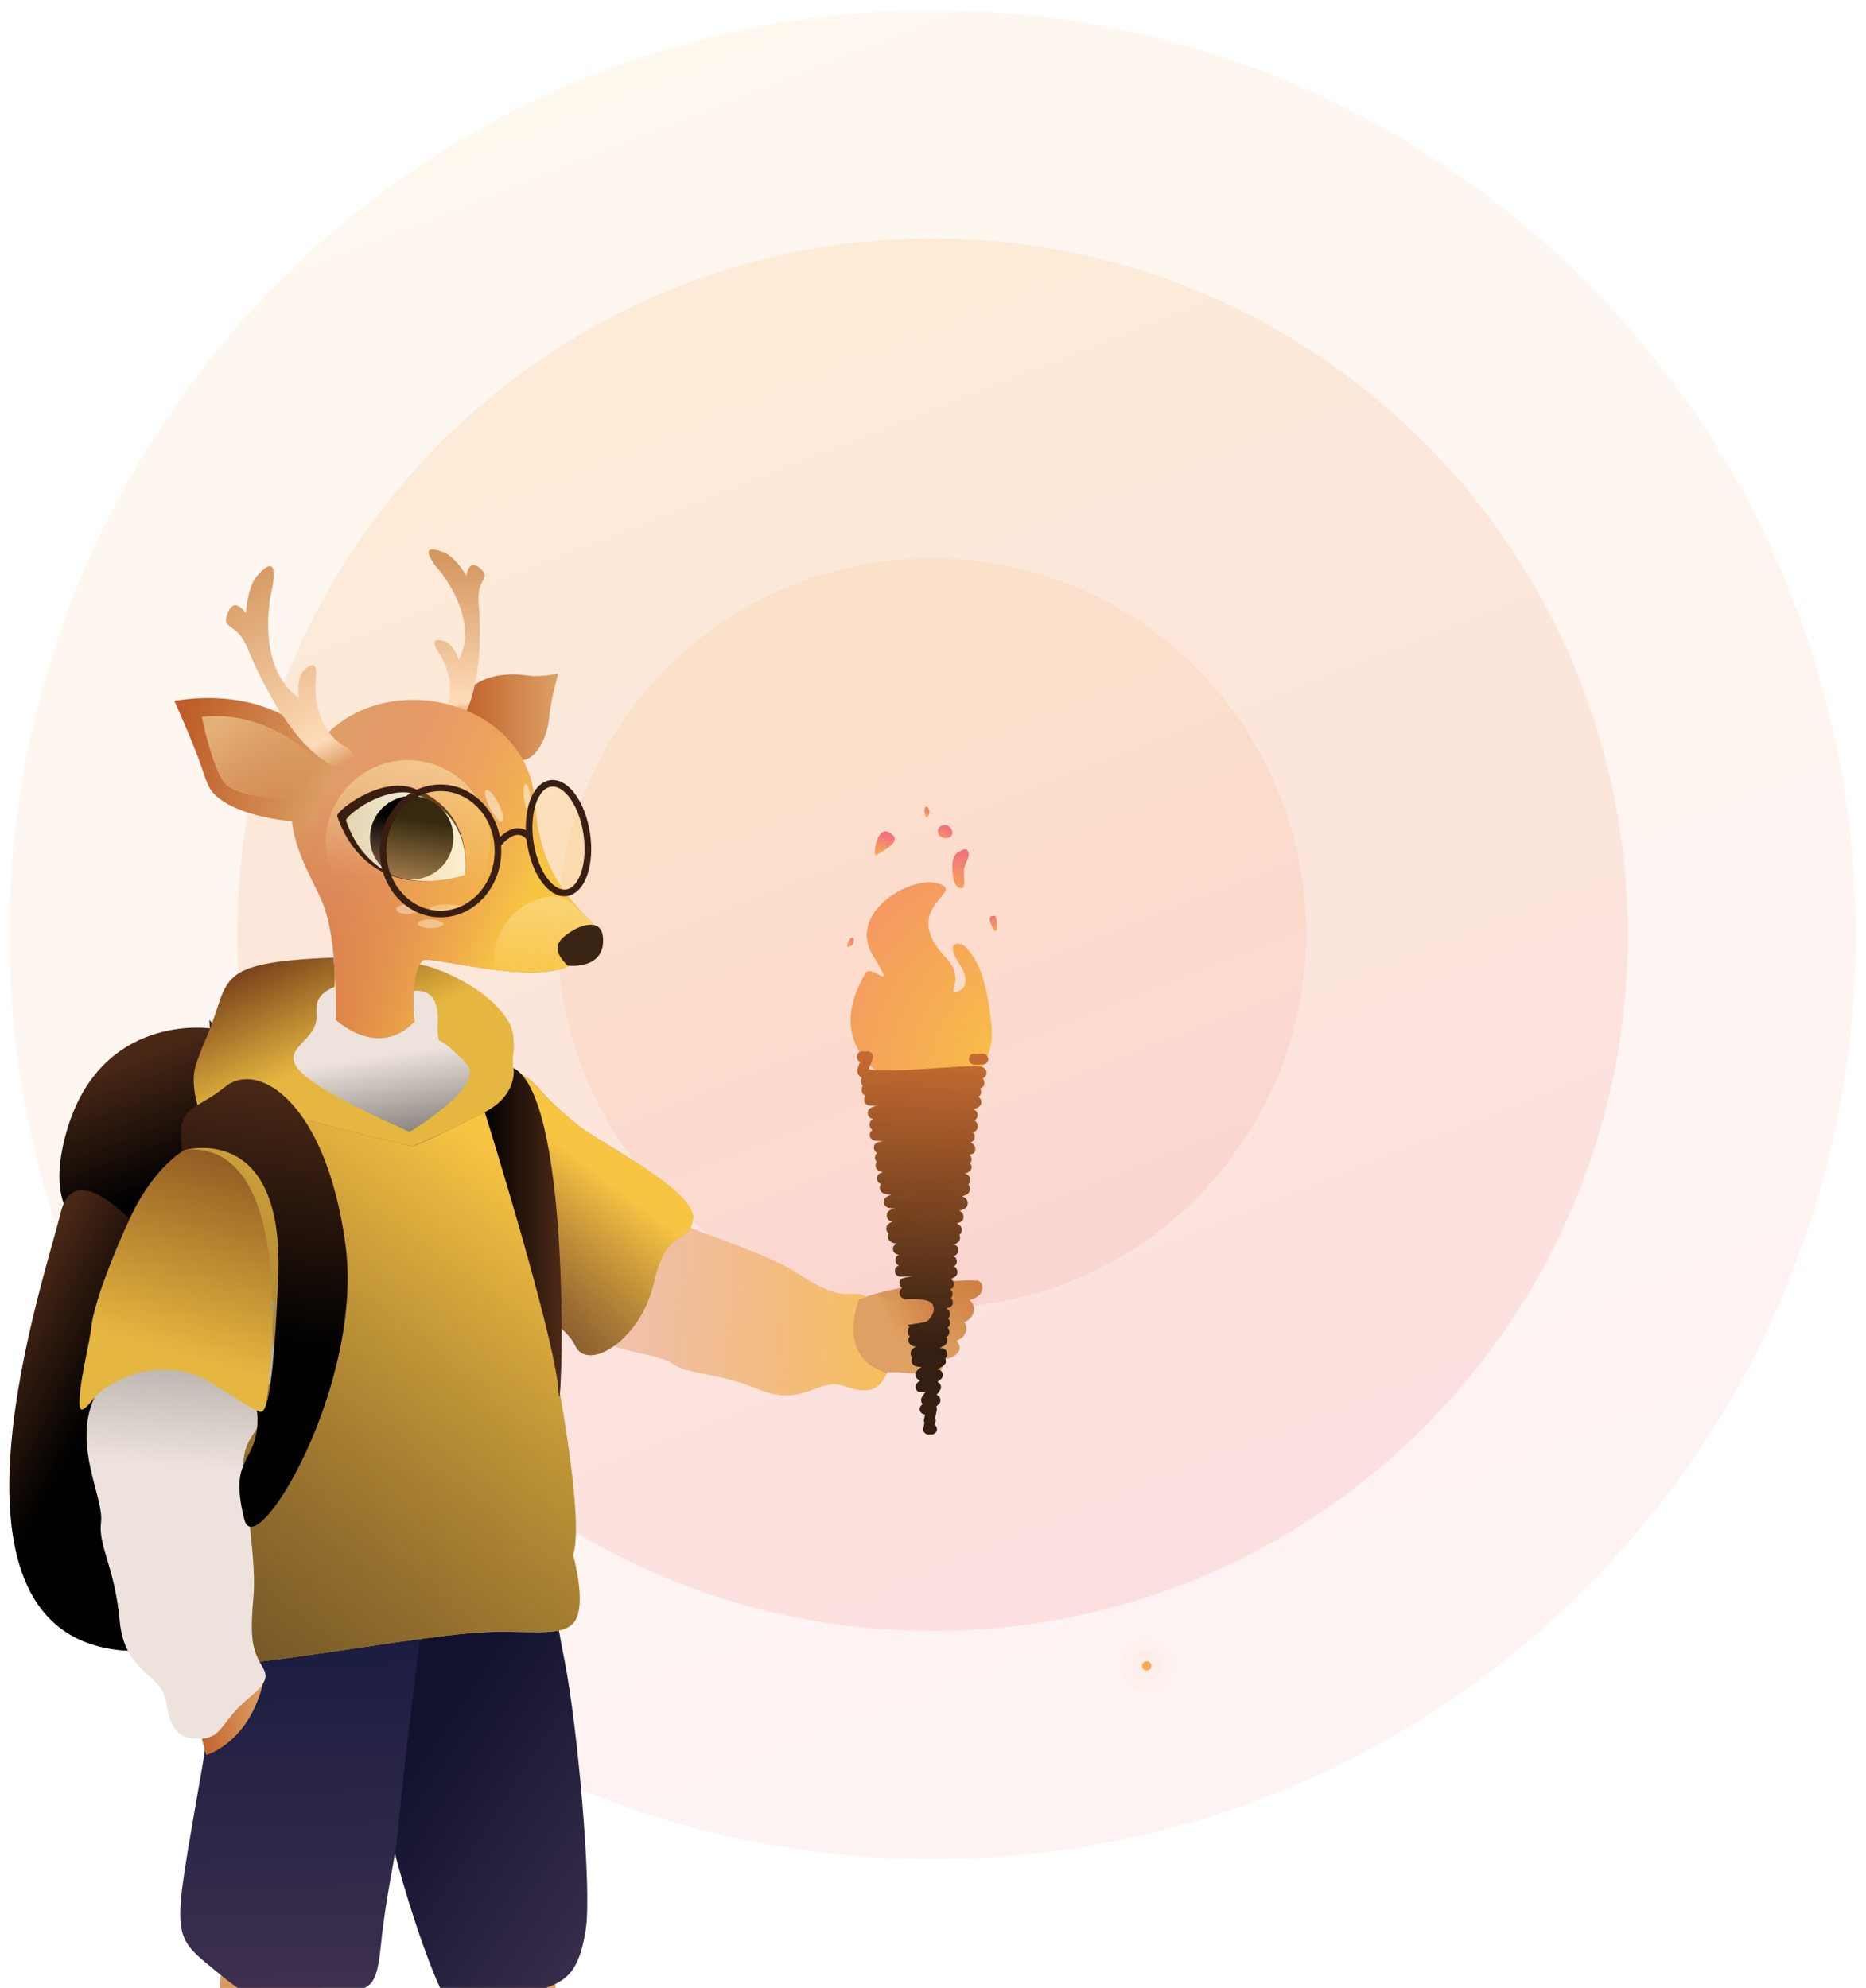 <svg width="783" height="834" viewBox="0 0 783 834" fill="none" xmlns="http://www.w3.org/2000/svg">
<g opacity="0.09" filter="url(#filter0_d_16_4011)">
<path d="M391.302 776.275C605.241 776.275 778.673 602.648 778.673 388.467C778.673 174.286 605.241 0.659 391.302 0.659C177.363 0.659 3.931 174.286 3.931 388.467C3.931 602.648 177.363 776.275 391.302 776.275Z" fill="url(#paint0_linear_16_4011)"/>
</g>
<g opacity="0.16" filter="url(#filter1_d_16_4011)">
<path d="M391.302 680.557C552.437 680.557 683.063 549.784 683.063 388.467C683.063 227.15 552.437 96.376 391.302 96.376C230.167 96.376 99.541 227.15 99.541 388.467C99.541 549.784 230.167 680.557 391.302 680.557Z" fill="url(#paint1_linear_16_4011)"/>
</g>
<g opacity="0.12" filter="url(#filter2_d_16_4011)">
<path d="M390.909 545.112C477.685 545.112 548.031 474.687 548.031 387.813C548.031 300.94 477.685 230.515 390.909 230.515C304.134 230.515 233.788 300.94 233.788 387.813C233.788 474.687 304.134 545.112 390.909 545.112Z" fill="url(#paint2_linear_16_4011)"/>
</g>
<g clip-path="url(#clip0_16_4011)">
<path d="M380.714 457.052C380.714 457.052 342.291 443.67 363.133 408.373C365.846 403.776 376.984 418.274 366.202 400.719C355.421 383.164 381.895 367.029 393.858 370.719C405.821 374.408 376.538 380.411 397.098 402.043C404.848 410.196 397.952 416.548 400.613 416.295C403.28 416.043 408.392 413.06 402.262 403.888C396.132 394.716 403.139 394.775 405.539 397.706C407.939 400.637 413.653 405.561 416.053 430.317C417.056 440.679 413.17 447.464 407.545 452.559C402.619 457.015 397.209 460.764 380.706 457.052H380.714Z" fill="url(#paint3_radial_16_4011)"/>
<path d="M402.47 357.671C403.392 357.061 401.787 357.634 401.579 357.82C400.627 358.661 399.959 360.215 399.773 361.487C399.372 364.188 399.565 373.397 403.711 372.593C404.328 372.474 404.462 371.775 404.528 371.232C404.811 369 404.291 366.709 404.58 364.5C404.855 362.395 406.928 359.799 406.401 357.694C405.517 354.123 400.954 358.668 402.47 357.664V357.671Z" fill="url(#paint4_linear_16_4011)"/>
<path d="M367.845 358.779C368.58 357.917 378.017 353.706 374.74 350.47C367.555 343.381 365.95 361.004 367.845 358.779Z" fill="url(#paint5_linear_16_4011)"/>
<path d="M388.3 342.258C387.097 338.643 388.858 337.029 389.942 339.952C390.433 341.276 388.947 344.215 388.3 342.258Z" fill="url(#paint6_linear_16_4011)"/>
<path d="M355.517 396.457C356.476 392.774 358.839 392.38 358.155 395.423C357.843 396.799 354.997 398.45 355.517 396.457Z" fill="url(#paint7_linear_16_4011)"/>
<path d="M416.907 389.985C416.194 388.862 413.987 384.451 416.365 384.287C416.625 384.272 417.442 384.146 417.643 384.406C418.683 385.767 418.78 392.931 416.907 389.985Z" fill="url(#paint8_linear_16_4011)"/>
<path d="M393.784 350.798C394.825 350.798 397.7 351.921 398.607 351.274C401.133 349.452 398.569 345.769 396.058 346.156C391.941 346.781 393.101 352.286 397.574 351.616" fill="url(#paint9_linear_16_4011)"/>
<path d="M135.554 830.154L125.716 887.759L89.321 885.096L92.91 823.229C92.91 823.229 115.967 827.104 135.554 830.154Z" fill="url(#paint10_linear_16_4011)"/>
<path d="M232.914 825.252L234.326 883.296L200.406 887.61L192.485 826.606C192.485 826.606 214.368 825.996 232.922 825.252H232.914Z" fill="url(#paint11_linear_16_4011)"/>
<path d="M217.11 581.553C217.11 581.553 231.339 668.749 236.868 696.563C242.396 724.376 248.452 792.678 245.792 809.563C243.124 826.449 238.398 830.86 228.337 834.252C218.277 837.659 196.446 851.555 187.671 839.631C178.895 827.706 128.457 685.464 163.418 619.862C198.378 554.268 217.11 581.553 217.11 581.553Z" fill="url(#paint12_linear_16_4011)"/>
<path d="M198.169 624.474C198.169 624.474 182.61 646.634 178.605 671.278C174.6 695.908 167.712 759.538 166.806 769.655C165.892 779.772 162.087 794.351 159.962 814.897C157.837 835.435 156.039 833.799 140.301 837.377C124.556 840.955 114.941 847.121 92.917 828.852C70.893 810.582 71.978 816.392 84.692 742.251C97.398 668.11 87.337 639.657 103.342 609.307C119.355 578.957 197.099 602.128 198.169 624.482V624.474Z" fill="url(#paint13_linear_16_4011)"/>
<path d="M88.051 431.433C88.051 431.433 41.834 424.701 27.723 475.47C13.613 526.232 57.586 521.278 57.586 521.278C57.586 521.278 112.988 453.504 87.821 427.885L88.051 431.433Z" fill="url(#paint14_linear_16_4011)"/>
<path d="M60.008 517.365C60.008 517.365 31.476 483.288 25.442 508.877C19.416 534.466 -31.475 681.38 48.387 692.129C128.257 702.878 60.008 517.365 60.008 517.365Z" fill="url(#paint15_linear_16_4011)"/>
<path d="M182.239 327.597C182.239 327.597 207.547 309.402 214.182 324.889C220.818 340.369 236.86 370.376 219.109 374.922C201.357 379.467 174.779 366.144 182.239 327.597Z" fill="#151226"/>
<path d="M173.538 415.566C173.538 415.566 173.568 425.661 173.85 428.51C173.85 428.51 153.446 438.016 140.829 426.025C140.829 426.025 141.164 419.635 140.837 415.737C140.51 411.84 133.577 417.262 133.154 419.97C132.73 422.685 133.733 427.483 131.972 430.183C130.211 432.891 123.635 438.76 121.971 442.13C120.307 445.492 110.751 503.09 110.751 503.09L218.002 500.003C218.002 500.003 206.529 446.37 185.167 436.997C185.167 436.997 183.257 437.979 183.822 423.407C183.822 423.407 185.524 415.537 173.538 415.566Z" fill="url(#paint16_linear_16_4011)"/>
<path d="M361.149 578.801C358.541 578.057 353.34 576.145 349.61 571.355C341.711 561.223 347.938 547.923 348.377 547.023C355.755 541.459 361.454 544.605 361.454 544.605C369.07 542.136 378.485 539.785 389.43 538.535C397.975 537.561 403.83 536.973 410.517 537.278C410.822 537.464 411.847 538.126 412.182 539.435C412.494 540.648 412.018 541.674 411.855 542.017C410.644 544.628 407.114 545.349 406.832 545.401C408.385 546.614 409.054 548.555 408.571 550.489C407.835 553.45 404.833 554.662 404.662 554.729C405.242 555.614 405.866 556.939 405.465 558.382C405.242 559.185 404.64 560.011 403.956 560.993C403.577 561.536 401.742 562.235 401.489 562.54C401.593 562.882 403.763 564.987 402.114 567.256C400.672 569.235 398.027 570.336 395.411 570.031C395.716 570.99 396.281 573.304 394.928 574.843C393.784 576.145 391.785 576.316 387.981 576.301C382.155 576.287 377.786 575.863 377.162 575.81C373.566 575.483 368.275 575.788 361.142 578.801H361.149Z" fill="url(#paint17_linear_16_4011)"/>
<path d="M210.423 527.228C210.423 527.228 182.38 471.996 239.238 475.321C239.238 475.321 242.537 479.197 256.128 484.278C269.718 489.358 262.681 490.682 265.668 492.534C268.655 494.387 274.377 498.106 277.171 502.316C279.972 506.527 280.908 511.458 290.731 515.475C300.554 519.492 322.935 526.737 333.672 533.603C344.409 540.462 349.246 542.619 355.22 542.902C361.187 543.184 364.33 540.365 366.99 553.033C369.65 565.701 375.602 568.654 372.392 575.773C369.182 582.892 365.021 585.332 354.128 581.508C343.242 577.685 337.268 590.651 318.276 582.899C299.284 575.148 289.542 577.224 281.881 571.965C274.221 566.698 251.454 568.238 239.075 552.773C226.703 537.308 211.842 538.089 210.408 527.221L210.423 527.228Z" fill="url(#paint18_linear_16_4011)"/>
<path d="M210.423 527.228C210.423 527.228 182.38 471.996 239.238 475.321C239.238 475.321 242.537 479.197 256.128 484.278C269.718 489.358 262.681 490.682 265.668 492.534C268.655 494.387 274.377 498.106 277.171 502.316C279.972 506.527 280.908 511.458 290.731 515.475C300.554 519.492 322.935 526.737 333.672 533.603C344.409 540.462 349.246 542.619 355.22 542.902C361.187 543.184 364.33 540.365 366.99 553.033C369.65 565.701 375.602 568.654 372.392 575.773C369.182 582.892 365.021 585.332 354.128 581.508C343.242 577.685 337.268 590.651 318.276 582.899C299.284 575.148 289.542 577.224 281.881 571.965C274.221 566.698 251.454 568.238 239.075 552.773C226.703 537.308 211.842 538.089 210.408 527.221L210.423 527.228Z" fill="url(#paint19_linear_16_4011)"/>
<path d="M205.333 442.249C205.333 442.249 216.516 449.39 219.295 450.982C222.067 452.574 225.388 455.616 227.008 457.655C228.635 459.7 233.383 464.811 242.731 472.279C252.078 479.747 292.344 499.802 290.798 511.377C289.245 522.944 279.891 513.772 274.407 538.074C268.923 562.369 246.528 575.796 241.364 564.541C236.199 553.286 209.48 542.046 205.066 523.777C200.652 505.508 186.163 445.239 205.333 442.256V442.249Z" fill="url(#paint20_linear_16_4011)"/>
<path d="M205.333 442.249C205.333 442.249 216.516 449.39 219.295 450.982C222.067 452.574 225.388 455.616 227.008 457.655C228.635 459.7 233.383 464.811 242.731 472.279C252.078 479.747 292.344 499.802 290.798 511.377C289.245 522.944 279.891 513.772 274.407 538.074C268.923 562.369 246.528 575.796 241.364 564.541C236.199 553.286 209.48 542.046 205.066 523.777C200.652 505.508 186.163 445.239 205.333 442.256V442.249Z" fill="url(#paint21_linear_16_4011)"/>
<path d="M140.324 414.101C140.324 414.101 134.172 416.028 133.057 420.967C131.943 425.906 134.796 428.19 129.253 434.863C122.194 443.365 109.332 446.988 171.874 474.86C171.874 474.86 204.523 455.535 195.696 446.192C186.794 436.767 184.223 436.611 184.223 436.611C184.223 436.611 183.45 433.732 183.599 430.801C183.919 424.315 183.985 414.778 173.338 415.738C173.338 415.738 174.534 406.32 175.537 404.848C176.548 403.375 204.025 412.457 213.232 428.495C213.232 428.495 216.642 432.46 215.29 442.837C213.938 453.214 223.969 458.897 187.931 474.34L171.584 481.674C171.584 481.674 115.989 491.129 89.983 476.891C85.881 474.645 79.105 457.833 81.951 447.687C82.768 444.778 84.217 440.784 86.587 435.324C97.242 410.858 88.006 403.888 139.923 401.746C139.923 401.746 140.993 408.388 140.324 414.101Z" fill="url(#paint22_linear_16_4011)"/>
<path d="M209.278 463.724C209.278 463.724 248.935 626.074 240.442 652.436C240.442 652.436 246.267 672.692 241.155 680.19C235.857 687.963 219.213 683.024 196.156 685.278C150.853 689.704 71.161 706.82 71.555 694.606C71.949 682.392 34.93 483.883 100.497 462.467C100.497 462.467 170.402 480.908 172.914 480.908C175.425 480.908 209.278 463.724 209.278 463.724Z" fill="url(#paint23_linear_16_4011)"/>
<path d="M209.278 463.724C209.278 463.724 248.935 626.074 240.442 652.436C240.442 652.436 246.267 672.692 241.155 680.19C235.857 687.963 219.213 683.024 196.156 685.278C150.853 689.704 71.161 706.82 71.555 694.606C71.949 682.392 34.93 483.883 100.497 462.467C100.497 462.467 170.402 480.908 172.914 480.908C175.425 480.908 209.278 463.724 209.278 463.724Z" fill="url(#paint24_linear_16_4011)"/>
<path d="M105.645 699.765C103.78 702.77 101.454 706.066 98.564 709.428C93.221 715.639 87.686 720.073 83.108 723.167L86.489 736.341C86.489 736.341 105.474 731.082 110.928 703.663C109.167 702.361 107.399 701.067 105.638 699.765H105.645Z" fill="url(#paint25_linear_16_4011)"/>
<path d="M49.843 545.61C49.843 545.61 89.686 489.938 115.38 547.477C115.38 547.477 113.262 552.691 115.202 568.625C117.141 584.558 112.259 578.325 111.969 582.2C111.68 586.076 110.944 593.589 108.239 598.484C105.542 603.378 101.18 606.815 102.25 618.509C103.313 630.202 107.615 655.873 106.359 669.91C105.104 683.947 105.453 689.801 108.217 695.804C110.981 701.807 115.343 703.458 104.279 712.526C93.215 721.594 93.364 728.943 84.752 729.412C76.14 729.88 71.637 727.039 69.831 714.401C68.033 701.762 52.288 702.499 50.215 679.9C48.142 657.301 41.142 648.791 42.398 638.586C43.654 628.38 30.554 606.808 39.404 586.775C48.253 566.75 39.924 552.55 49.843 545.617V545.61Z" fill="url(#paint26_linear_16_4011)"/>
<path d="M191.906 295.796C191.906 295.796 197.472 280.354 220.945 283.314C220.945 283.314 225.685 284.385 234.304 282.555C234.304 282.555 231.243 292.56 230.426 301.249C229.608 309.937 224.63 318.923 218.894 318.923C218.894 318.923 188.436 302.208 191.906 295.796Z" fill="url(#paint27_linear_16_4011)"/>
<path d="M185.464 299.843C185.464 299.843 193.37 290.418 184.877 274.953C184.877 274.953 177.855 266.027 187.195 269.211C187.195 269.211 190.561 271.055 192.456 276.701C192.456 276.701 201.855 263.542 185.426 240.601C185.426 240.601 172.312 226.334 186.274 231.727C186.274 231.727 190.71 233.252 195.747 241.606C195.747 241.606 196.386 234.011 201.484 238.466C206.581 242.922 199.953 242.283 200.845 252.86C201.736 263.438 202.375 287.361 194.217 301.256C186.058 315.152 182.12 304.373 185.471 299.843H185.464Z" fill="url(#paint28_linear_16_4011)"/>
<path d="M140.889 427.848C140.889 427.848 158.618 444.592 173.954 428.51C173.954 428.51 171.517 410.441 177.149 403.07C179.245 400.332 222.2 413.394 238.554 405.264C238.554 405.264 253.014 405.279 253.126 395.311C253.23 385.343 226.955 378.172 224.407 336.687C221.866 295.201 165.305 279.773 137.106 307.951C108.908 336.136 128.153 362.015 135.123 378.135C142.092 394.255 140.889 427.84 140.889 427.84V427.848Z" fill="url(#paint29_linear_16_4011)"/>
<path d="M140.889 427.848C140.889 427.848 158.618 444.592 173.954 428.51C173.954 428.51 171.517 410.441 177.149 403.07C179.245 400.332 222.2 413.394 238.554 405.264C238.554 405.264 253.014 405.279 253.126 395.311C253.23 385.343 226.955 378.172 224.407 336.687C221.866 295.201 165.305 279.773 137.106 307.951C108.908 336.136 128.153 362.015 135.123 378.135C142.092 394.255 140.889 427.84 140.889 427.84V427.848Z" fill="url(#paint30_linear_16_4011)"/>
<path d="M409.395 446.675C408.466 446.66 407.805 446.496 407.248 445.953C406.794 445.522 406.527 444.875 406.534 444.257C406.557 443.023 407.567 442.041 408.801 442.063C409.068 442.063 409.328 442.123 409.566 442.212C409.96 442.212 410.599 442.167 410.985 442.145C412.471 442.048 413.222 442.004 413.987 442.733C414.44 443.164 414.693 443.774 414.678 444.399C414.656 445.634 413.645 446.616 412.412 446.593C412.285 446.593 412.167 446.578 412.048 446.556C411.84 446.563 411.52 446.586 411.26 446.601C410.524 446.645 409.915 446.682 409.388 446.675H409.395ZM410.227 444.324C410.22 444.964 410.458 445.477 410.792 445.849C410.435 445.448 410.22 444.912 410.227 444.324ZM410.941 443.804C410.978 443.975 411 444.153 410.993 444.339C410.993 444.153 410.978 443.975 410.941 443.804ZM389.823 601.898C389.199 601.891 388.605 601.764 388.07 601.236C387.624 600.804 387.371 600.194 387.386 599.577C387.386 599.408 387.505 598.786 387.743 597.71C387.795 597.464 387.854 597.212 387.906 596.959C387.75 596.631 387.668 596.267 387.676 595.88C387.676 595.605 387.676 595.56 388.159 593.418C387.735 593.418 387.185 593.321 386.665 592.86C386.182 592.428 385.907 591.804 385.915 591.156C385.93 590.316 386.175 589.914 387.156 589.059C386.717 588.605 386.472 587.995 386.487 587.363C386.502 586.537 386.814 585.987 388.315 584.038C388.025 584.053 387.78 584.075 387.609 584.082C386.219 584.179 385.588 584.216 384.86 583.524C384.406 583.093 384.154 582.49 384.169 581.866C384.183 580.832 384.711 580.14 386.071 579.158C385.603 579.031 385.224 578.823 384.897 578.518C384.399 578.05 384.117 577.395 384.131 576.711C384.154 575.595 384.711 574.806 386.621 573.49C384.577 573.452 383.842 573.185 383.225 572.59C382.757 572.136 382.489 571.496 382.504 570.849C382.512 570.284 382.616 569.874 382.853 569.547C382.831 569.525 382.809 569.502 382.779 569.48C382.341 569.049 382.088 568.431 382.096 567.814C382.118 566.616 382.831 565.798 384.325 564.965C383.195 564.838 382.497 564.548 381.969 564.05C381.434 563.552 381.152 562.875 381.159 562.161C381.174 561.476 381.397 560.993 381.783 560.613C381.724 560.561 381.657 560.509 381.598 560.457C381.078 559.974 380.788 559.297 380.803 558.597C380.818 557.801 381.055 557.229 381.657 556.767C381.531 556.678 381.404 556.574 381.271 556.448C380.817 556.016 380.557 555.406 380.572 554.781C380.587 554.097 380.825 553.606 381.189 553.249C380.691 553.175 380.453 552.989 380.104 552.654C379.658 552.222 379.406 551.62 379.413 550.995C379.435 549.857 379.993 549.173 381.457 548.525C380.498 548.481 380.104 548.28 379.651 547.848C379.198 547.417 378.938 546.792 378.945 546.167C378.952 545.654 379.049 545.245 379.272 544.888C378.707 544.709 378.425 544.486 378.165 544.226C377.697 543.765 377.444 543.147 377.451 542.5C377.466 541.585 377.816 540.923 378.559 540.417C378.41 540.321 378.291 540.209 378.172 540.105C377.667 539.621 377.399 538.974 377.414 538.297C377.444 536.408 379.153 536.088 380.52 535.828C381.211 535.694 382.148 535.537 383.225 535.352C377.578 535.731 377.087 535.746 376.218 534.92C375.765 534.489 375.505 533.864 375.512 533.239C375.534 532.131 375.951 531.431 377.147 530.911C376.79 530.792 376.619 530.62 376.374 530.375C375.951 529.951 375.713 529.356 375.72 528.753C375.735 527.712 376.196 526.983 377.162 526.44C375.995 526.269 375.735 526.009 375.371 525.637C374.947 525.213 374.687 524.58 374.695 523.97C374.717 522.795 375.386 522.148 376.344 521.746C374.881 521.605 374.033 521.27 373.424 520.697C372.867 520.177 372.562 519.47 372.577 518.719C372.585 518.235 372.674 517.819 372.867 517.447C372.785 517.38 372.696 517.305 372.614 517.223C372.161 516.792 371.894 516.145 371.901 515.527C371.923 514.166 372.614 513.259 374.531 512.559C373.721 512.418 373.253 512.165 372.852 511.786C372.362 511.317 372.087 510.67 372.102 510C372.131 508.468 372.949 507.605 375.475 506.966C373.172 506.958 372.265 506.668 371.589 506.036C371.091 505.567 370.816 504.905 370.824 504.236C370.853 502.569 372.183 501.788 374.108 501.297C371.834 501.23 370.72 500.888 369.991 500.204C369.441 499.69 369.144 498.999 369.159 498.255C369.174 497.608 369.367 497.139 369.679 496.804C369.308 496.641 369.018 496.447 368.78 496.217C368.253 495.711 367.963 495.034 367.978 494.32C368 492.906 368.884 492.207 370.467 491.783C369.3 491.56 368.646 491.24 368.186 490.794C367.68 490.295 367.406 489.641 367.413 488.942C367.42 488.332 367.576 487.841 367.903 487.439C367.866 487.402 367.829 487.365 367.792 487.327C367.361 486.896 367.123 486.301 367.131 485.698C367.145 484.873 367.413 484.255 368.052 483.772C367.859 483.653 367.688 483.526 367.532 483.377C366.975 482.849 366.677 482.15 366.685 481.399C366.715 479.517 368.059 479.115 370.727 478.825C366.477 478.654 366.157 478.327 365.615 477.776C365.191 477.352 364.939 476.727 364.953 476.125C364.968 475.135 365.37 474.525 366.12 474.131C365.994 474.042 365.882 473.953 365.778 473.849C365.184 473.283 364.864 472.539 364.879 471.751C364.901 470.657 365.422 469.966 366.402 469.489C365.526 469.333 365.169 469.088 364.82 468.738C364.389 468.307 364.114 467.652 364.121 467.042C364.151 465.279 365.488 464.461 367.836 463.985C364.032 463.873 363.779 463.613 363.244 463.062C362.821 462.638 362.583 462.036 362.591 461.433C362.605 460.786 362.754 460.243 363.118 459.782C362.858 459.641 362.635 459.477 362.442 459.291C361.862 458.741 361.55 458.012 361.565 457.238C361.573 456.613 361.714 456.07 362.056 455.601C361.521 455.021 361.231 454.285 361.246 453.504C361.253 452.916 361.402 452.492 361.654 452.172C361.283 451.979 360.978 451.763 360.726 451.518C360.049 450.878 359.693 450.037 359.708 449.152C359.715 448.654 359.752 448.505 360.919 445.492C360.711 445.396 360.518 445.277 360.332 445.105C359.812 444.652 359.522 443.99 359.537 443.298C359.559 442.063 360.57 441.081 361.803 441.103C362.056 441.103 362.293 441.156 362.516 441.23C362.628 441.215 362.747 441.2 362.843 441.185C363.713 441.059 364.701 440.91 365.555 441.669C366.046 442.1 366.336 442.762 366.328 443.417C366.321 443.93 366.254 444.094 365.191 446.824C364.991 447.345 364.738 447.999 364.523 448.557C368.817 449.77 385.112 448.669 394.163 448.059C409.722 447.01 411.847 447.032 413.177 448.297C413.675 448.765 413.95 449.427 413.935 450.097C413.913 451.213 413.341 451.964 412.397 452.5C412.813 453.05 413.036 453.712 413.021 454.404C412.999 455.624 412.389 456.278 411.319 456.65C411.572 457.097 411.698 457.595 411.691 458.108C411.676 459.068 411.245 459.73 410.524 460.191C410.785 460.318 410.933 460.466 411.111 460.645C411.535 461.069 411.78 461.679 411.765 462.281C411.736 463.777 410.978 464.714 408.466 465.361C408.905 465.54 409.224 465.748 409.469 465.993C409.975 466.492 410.242 467.139 410.227 467.831C410.212 468.865 409.744 469.556 408.867 470.047C409.068 470.166 409.246 470.3 409.402 470.449C409.989 471.007 410.309 471.743 410.294 472.524C410.272 473.767 409.618 474.555 408.243 475.106C408.295 475.158 408.347 475.21 408.399 475.262C408.823 475.686 409.061 476.281 409.046 476.876C409.023 477.999 408.533 478.758 407.255 479.323C407.708 479.517 408.065 479.747 408.355 480.03C408.949 480.588 409.269 481.332 409.254 482.128C409.232 483.616 408.399 484.181 406.765 484.471C406.832 484.53 406.898 484.59 406.965 484.649C407.433 485.118 407.686 485.736 407.679 486.383C407.664 487.112 407.456 487.625 407.047 487.997C407.456 488.443 407.679 489.023 407.671 489.619C407.649 491.069 406.72 491.828 404.929 492.334C405.539 492.52 405.977 492.773 406.311 493.092C406.832 493.598 407.114 494.26 407.106 494.974C407.092 495.763 406.824 496.41 406.311 496.946C406.794 497.489 407.054 498.173 407.04 498.895C407.01 500.583 405.643 501.372 403.674 501.87C404.32 502.086 404.803 502.368 405.175 502.718C405.769 503.283 406.088 504.027 406.074 504.823C406.044 506.363 405.108 507.27 402.581 507.947C402.923 508.111 403.205 508.304 403.443 508.528C404.008 509.071 404.313 509.785 404.305 510.544C404.283 511.964 403.584 512.723 401.444 513.274C401.987 513.474 402.396 513.727 402.715 514.025C403.287 514.575 403.599 515.297 403.584 516.063C403.57 516.985 403.183 517.588 402.574 517.997C402.767 518.376 402.871 518.793 402.864 519.224C402.841 520.571 402.173 521.449 400.181 522.17C400.961 522.267 401.155 522.453 401.496 522.795C401.92 523.219 402.158 523.807 402.15 524.409C402.128 525.637 401.511 526.44 400.196 527.02C400.478 527.154 400.642 527.318 400.843 527.519C401.266 527.943 401.511 528.56 401.504 529.163C401.489 530.092 401.162 530.747 400.352 531.253C400.56 531.379 400.739 531.513 400.895 531.662C401.452 532.198 401.757 532.904 401.742 533.655C401.719 534.92 401.184 535.753 398.977 536.564C399.193 536.661 399.379 536.802 399.594 537.018C400.04 537.449 400.285 538.044 400.27 538.662C400.248 539.74 399.802 540.44 398.755 540.96C398.844 541.035 398.94 541.124 399.044 541.228C399.475 541.66 399.721 542.247 399.706 542.857C399.691 543.623 399.408 544.159 398.955 544.538C398.978 544.561 399.007 544.583 399.03 544.605C399.557 545.111 399.847 545.781 399.832 546.495C399.802 548.146 398.658 548.503 397.038 548.89C397.373 549.039 397.64 549.225 397.863 549.44C398.376 549.931 398.658 550.593 398.643 551.293C398.628 552.074 398.39 552.646 397.789 553.123C397.803 553.137 397.826 553.152 397.841 553.175C398.368 553.673 398.651 554.342 398.636 555.057C398.621 555.964 398.346 556.544 397.551 557.006C397.566 557.02 397.588 557.035 397.603 557.05C398.108 557.519 398.383 558.181 398.376 558.858C398.353 559.929 397.811 560.509 396.986 560.903C397.328 561.32 397.529 561.863 397.514 562.399C397.491 563.819 396.629 564.526 394.304 565.538C395.716 565.605 396.258 565.835 396.786 566.348C397.224 566.78 397.491 567.42 397.477 568.037C397.462 568.833 397.216 569.406 396.607 569.874C396.815 570.231 396.927 570.641 396.919 571.05C396.897 572.411 396.288 572.783 393.368 574.509C394.029 574.561 394.475 574.747 394.913 575.156C395.374 575.587 395.649 576.227 395.634 576.859C395.611 577.99 395.084 578.578 393.33 579.731C393.642 579.857 393.895 580.028 394.125 580.251C394.601 580.705 394.868 581.345 394.861 581.999C394.846 582.833 394.631 583.145 393.026 585.198C393.323 585.295 393.598 585.451 393.858 585.682C394.348 586.113 394.646 586.797 394.631 587.452C394.616 588.397 394.267 588.895 392.855 590.093C393.041 590.442 393.137 590.829 393.13 591.231C393.13 591.528 393.13 591.558 392.572 594.043C392.513 594.303 392.446 594.593 392.387 594.876C392.543 595.203 392.624 595.56 392.624 595.917C392.624 596.163 392.624 596.207 392.275 597.807C392.342 597.859 392.402 597.911 392.468 597.978C392.914 598.409 393.159 599.004 393.152 599.622C393.13 600.909 392.015 601.913 390.73 601.809C390.685 601.809 390.633 601.809 390.574 601.816C390.321 601.831 390.076 601.838 389.838 601.838L389.823 601.898Z" fill="url(#paint31_linear_16_4011)"/>
<path d="M376.984 556.336C377.66 556.336 387.839 554.93 388.739 554.484C389.638 554.037 393.227 550.214 391.205 547.067C389.184 543.921 377.741 545.267 377.741 545.267L373.283 544.977C373.283 544.977 367.918 543.757 366.982 543.177C364.292 543.958 360.488 545.126 360.488 545.126C356.617 555.086 357.397 565.173 363.059 570.99C364.285 572.255 366.187 573.765 369.078 574.873C370.006 575.297 370.928 575.714 371.857 576.138C372.674 575.416 373.35 574.672 373.915 573.943C378.826 567.613 377.585 559.319 376.984 556.336Z" fill="url(#paint32_linear_16_4011)"/>
<path d="M139.566 318.685C139.566 318.685 121.845 286.357 73.145 294.048C73.145 294.048 80.472 310.027 84.588 321.862C85.606 324.778 86.743 328.363 87.694 330.148C93.564 341.202 119.675 345.732 131.965 344.587L139.566 318.693V318.685Z" fill="url(#paint33_linear_16_4011)"/>
<path opacity="0.74" d="M203.899 342.749C198.052 324.658 178.658 314.743 160.587 320.589C142.516 326.444 132.604 345.851 138.452 363.935C144.3 382.025 163.693 391.941 181.764 386.094C199.835 380.24 209.747 360.84 203.899 342.749Z" fill="url(#paint34_linear_16_4011)"/>
<path opacity="0.59" d="M135.338 321.222C135.338 321.222 114.875 297.448 84.67 300.706C84.67 300.706 88.965 321.995 94.151 328.437C99.338 334.879 120.938 336.121 127.395 334.388C133.859 332.655 139.819 325.99 135.338 321.222Z" fill="url(#paint35_linear_16_4011)"/>
<path opacity="0.48" d="M209.16 337.126C207.31 333.466 204.999 330.914 204.003 331.42C203.008 331.926 203.699 335.303 205.549 338.956C207.399 342.615 209.71 345.167 210.706 344.661C211.701 344.155 211.01 340.778 209.16 337.126Z" fill="#FFFDF7"/>
<path opacity="0.38" d="M187.678 379.429C183.584 379.415 180.255 380.307 180.255 381.43C180.255 382.546 183.569 383.469 187.663 383.483C191.757 383.498 195.086 382.606 195.086 381.482C195.086 380.367 191.772 379.444 187.678 379.429Z" fill="#FFFDF7"/>
<path opacity="0.38" d="M170.796 379.444C168.307 379.437 166.294 380.337 166.286 381.453C166.286 382.569 168.292 383.484 170.782 383.491C173.271 383.498 175.284 382.598 175.292 381.483C175.292 380.367 173.286 379.452 170.796 379.444Z" fill="#FFFDF7"/>
<path opacity="0.38" d="M180.657 385.76C177.699 385.752 175.299 386.556 175.292 387.553C175.292 388.557 177.685 389.375 180.642 389.39C183.599 389.397 185.999 388.594 186.007 387.597C186.007 386.593 183.614 385.775 180.657 385.76Z" fill="#FFFDF7"/>
<path opacity="0.48" d="M222.802 334.902C222.349 331.539 221.338 328.899 220.536 329.003C219.733 329.114 219.451 331.926 219.897 335.288C220.35 338.651 221.36 341.291 222.163 341.187C222.965 341.083 223.248 338.264 222.802 334.902Z" fill="#FFFDF7"/>
<path opacity="0.61" d="M253.126 394.56C251.669 390.052 249.388 387.776 245.272 383.885C239.365 378.306 235.664 374.073 226.005 377.198C213.782 381.155 206.329 393.02 207.458 405.308C207.488 405.658 216.754 408.715 225.938 408.589C230.574 408.522 235.204 406.588 238.577 405.219C239.484 404.855 244.893 405.249 248.46 403.077C251.974 400.935 253.668 396.233 253.126 394.567V394.56Z" fill="url(#paint36_linear_16_4011)"/>
<path d="M238.145 405.086C238.145 405.086 252.189 407.034 253.029 395.616C253.868 384.198 243.473 388.17 239.082 391.153C234.698 394.136 230.581 397.773 238.145 405.086Z" fill="#3A2413"/>
<path d="M195.064 366.918C195.064 366.918 199.678 340.205 173.374 330.669C159.531 325.648 140.799 340.362 141.497 342.444C144.715 352.07 157.124 378.15 195.064 366.918Z" fill="#391F11"/>
<path d="M195.086 367.111C195.086 367.111 199.373 342.266 174.905 333.384C162.028 328.712 144.603 342.4 145.25 344.334C148.237 353.29 159.784 377.555 195.086 367.103V367.111Z" fill="url(#paint37_linear_16_4011)"/>
<path d="M190.25 351.46C190.25 341.782 182.41 333.942 172.743 333.942C163.076 333.942 155.237 341.782 155.237 351.46C155.237 361.138 163.076 368.978 172.743 368.978C182.41 368.978 190.25 361.138 190.25 351.46Z" fill="url(#paint38_linear_16_4011)"/>
<path d="M145.094 313.344C145.094 313.344 131.838 307.706 132.351 286.706C132.351 286.706 134.84 273.421 126.867 281.908C126.867 281.908 124.371 285.702 125.433 292.709C125.433 292.709 108.625 283.947 113.359 250.688C113.359 250.688 119.303 228.417 107.719 241.777C107.719 241.777 103.937 245.823 103.194 257.413C103.194 257.413 98.453 249.729 95.555 257.234C92.657 264.74 99.189 260.425 103.944 272.104C108.692 283.775 120.863 309.417 136.787 319.645C152.71 329.866 151.009 316.312 145.102 313.359L145.094 313.344Z" fill="url(#paint39_linear_16_4011)"/>
<path d="M246.223 349.883C244.358 337.215 237.544 327.73 230.99 328.697C224.437 329.665 220.632 340.711 222.497 353.379C224.355 366.047 231.176 375.531 237.73 374.564C244.284 373.597 248.088 362.551 246.223 349.883Z" fill="#F8C543" fill-opacity="0.21" stroke="#391F11" stroke-width="2.769" stroke-linecap="round" stroke-linejoin="round"/>
<path d="M221.702 350.954C221.702 350.954 217.095 344.631 209.056 353.959" stroke="#391F11" stroke-width="2.769" stroke-linecap="round" stroke-linejoin="round"/>
<path d="M208.959 357.002C208.959 342.377 198.163 330.52 184.847 330.52C171.532 330.52 160.735 342.377 160.735 357.002C160.735 371.626 171.532 383.483 184.847 383.483C198.163 383.483 208.959 371.626 208.959 357.002Z" fill="#F8C543" fill-opacity="0.21" stroke="#391F11" stroke-width="2.769" stroke-linecap="round" stroke-linejoin="round"/>
<path d="M76.363 482.745C76.363 482.745 119.482 469.222 116.74 536.013C113.998 602.805 109.287 591.685 107.764 591.685C107.764 591.685 109.183 599.733 105.639 607.581C102.095 615.429 97.807 618.494 102.526 637.544C107.244 656.594 153.015 580.705 144.916 521.768C136.825 462.832 108.559 444.652 94.516 455.936C80.472 467.228 74.327 462.728 76.363 482.738V482.745Z" fill="url(#paint40_linear_16_4011)"/>
<path d="M203.423 466.603C203.423 466.603 233.197 561.766 234.341 583.725C235.485 605.684 241.192 461.411 215.46 448.073C215.46 448.073 217.622 459.105 203.423 466.603Z" fill="url(#paint41_linear_16_4011)"/>
<path d="M77.633 482.321C77.633 482.321 64.786 489.217 54.889 510.358C44.984 531.498 39.233 549.016 38.43 556.053C37.628 563.083 34.425 575.52 33.593 584.253C32.761 592.986 33.964 593.455 39.188 586.879C44.412 580.304 66.97 566.817 88.89 580.311C110.81 593.812 110.721 596.17 112.214 584.774C113.701 573.378 124.363 478.535 77.641 482.321H77.633Z" fill="url(#paint42_linear_16_4011)"/>
<path d="M479.759 698.9C479.759 698.112 480.397 697.473 481.186 697.473C481.967 697.473 482.605 698.112 482.605 698.9C482.605 699.688 481.967 700.328 481.186 700.328C480.397 700.328 479.759 699.688 479.759 698.9Z" fill="#FCCA91"/>
<path opacity="0.039" d="M475.103 698.543C475.103 695.177 477.829 692.448 481.194 692.448C484.558 692.448 487.285 695.177 487.285 698.543C487.285 701.91 484.558 704.638 481.194 704.638C477.829 704.638 475.103 701.91 475.103 698.543Z" fill="#F8AC54"/>
<path opacity="0.033" d="M470.231 698.926C470.231 692.858 475.151 687.938 481.21 687.938C487.277 687.938 492.188 692.858 492.188 698.926C492.188 704.994 487.277 709.913 481.21 709.913C475.151 709.913 470.231 704.994 470.231 698.926Z" fill="#F8AC54"/>
<g filter="url(#filter3_f_16_4011)">
<path d="M479.232 698.9C479.232 697.822 480.101 696.948 481.186 696.948C482.262 696.948 483.131 697.822 483.131 698.9C483.131 699.978 482.262 700.853 481.186 700.853C480.101 700.853 479.232 699.978 479.232 698.9Z" fill="#F8AC54"/>
</g>
</g>
<defs>
<filter id="filter0_d_16_4011" x="0.239" y="0.659" width="782.125" height="783" filterUnits="userSpaceOnUse" color-interpolation-filters="sRGB">
<feFlood flood-opacity="0" result="BackgroundImageFix"/>
<feColorMatrix in="SourceAlpha" type="matrix" values="0 0 0 0 0 0 0 0 0 0 0 0 0 0 0 0 0 0 127 0" result="hardAlpha"/>
<feOffset dy="3.692"/>
<feGaussianBlur stdDeviation="1.846"/>
<feComposite in2="hardAlpha" operator="out"/>
<feColorMatrix type="matrix" values="0 0 0 0 0 0 0 0 0 0 0 0 0 0 0 0 0 0 0.25 0"/>
<feBlend mode="normal" in2="BackgroundImageFix" result="effect1_dropShadow_16_4011"/>
<feBlend mode="normal" in="SourceGraphic" in2="effect1_dropShadow_16_4011" result="shape"/>
</filter>
<filter id="filter1_d_16_4011" x="95.85" y="96.376" width="590.906" height="591.564" filterUnits="userSpaceOnUse" color-interpolation-filters="sRGB">
<feFlood flood-opacity="0" result="BackgroundImageFix"/>
<feColorMatrix in="SourceAlpha" type="matrix" values="0 0 0 0 0 0 0 0 0 0 0 0 0 0 0 0 0 0 127 0" result="hardAlpha"/>
<feOffset dy="3.692"/>
<feGaussianBlur stdDeviation="1.846"/>
<feComposite in2="hardAlpha" operator="out"/>
<feColorMatrix type="matrix" values="0 0 0 0 0 0 0 0 0 0 0 0 0 0 0 0 0 0 0.25 0"/>
<feBlend mode="normal" in2="BackgroundImageFix" result="effect1_dropShadow_16_4011"/>
<feBlend mode="normal" in="SourceGraphic" in2="effect1_dropShadow_16_4011" result="shape"/>
</filter>
<filter id="filter2_d_16_4011" x="230.097" y="230.515" width="321.626" height="321.981" filterUnits="userSpaceOnUse" color-interpolation-filters="sRGB">
<feFlood flood-opacity="0" result="BackgroundImageFix"/>
<feColorMatrix in="SourceAlpha" type="matrix" values="0 0 0 0 0 0 0 0 0 0 0 0 0 0 0 0 0 0 127 0" result="hardAlpha"/>
<feOffset dy="3.692"/>
<feGaussianBlur stdDeviation="1.846"/>
<feComposite in2="hardAlpha" operator="out"/>
<feColorMatrix type="matrix" values="0 0 0 0 0 0 0 0 0 0 0 0 0 0 0 0 0 0 0.25 0"/>
<feBlend mode="normal" in2="BackgroundImageFix" result="effect1_dropShadow_16_4011"/>
<feBlend mode="normal" in="SourceGraphic" in2="effect1_dropShadow_16_4011" result="shape"/>
</filter>
<filter id="filter3_f_16_4011" x="473.526" y="691.242" width="15.31" height="15.316" filterUnits="userSpaceOnUse" color-interpolation-filters="sRGB">
<feFlood flood-opacity="0" result="BackgroundImageFix"/>
<feBlend mode="normal" in="SourceGraphic" in2="BackgroundImageFix" result="shape"/>
<feGaussianBlur stdDeviation="2.853" result="effect1_foregroundBlur_16_4011"/>
</filter>
<linearGradient id="paint0_linear_16_4011" x1="131.976" y1="-270.101" x2="556.116" y2="804.594" gradientUnits="userSpaceOnUse">
<stop stop-color="#F8C543"/>
<stop offset="1" stop-color="#F2717C"/>
</linearGradient>
<linearGradient id="paint1_linear_16_4011" x1="195.965" y1="-107.582" x2="515.447" y2="701.914" gradientUnits="userSpaceOnUse">
<stop stop-color="#F8C543"/>
<stop offset="1" stop-color="#F2717C"/>
</linearGradient>
<linearGradient id="paint2_linear_16_4011" x1="285.724" y1="120.682" x2="457.765" y2="556.592" gradientUnits="userSpaceOnUse">
<stop stop-color="#F8C543"/>
<stop offset="1" stop-color="#F2717C"/>
</linearGradient>
<radialGradient id="paint3_radial_16_4011" cx="0" cy="0" r="1" gradientUnits="userSpaceOnUse" gradientTransform="translate(433.226 449.73) rotate(-89.246) scale(181.942 172.84)">
<stop stop-color="#F8C543"/>
<stop offset="1" stop-color="#F2717C"/>
</radialGradient>
<linearGradient id="paint4_linear_16_4011" x1="400.464" y1="383.781" x2="403.487" y2="356.884" gradientUnits="userSpaceOnUse">
<stop stop-color="#F8C543"/>
<stop offset="1" stop-color="#F2717C"/>
</linearGradient>
<linearGradient id="paint5_linear_16_4011" x1="368.811" y1="362.722" x2="372.236" y2="350.435" gradientUnits="userSpaceOnUse">
<stop stop-color="#F8C543"/>
<stop offset="1" stop-color="#F2717C"/>
</linearGradient>
<linearGradient id="paint6_linear_16_4011" x1="387.438" y1="344.207" x2="389.709" y2="338.459" gradientUnits="userSpaceOnUse">
<stop stop-color="#F8C543"/>
<stop offset="1" stop-color="#F2717C"/>
</linearGradient>
<linearGradient id="paint7_linear_16_4011" x1="353.71" y1="397.627" x2="358.748" y2="394.053" gradientUnits="userSpaceOnUse">
<stop stop-color="#F8C543"/>
<stop offset="1" stop-color="#F2717C"/>
</linearGradient>
<linearGradient id="paint8_linear_16_4011" x1="417.45" y1="393.913" x2="416.601" y2="384.019" gradientUnits="userSpaceOnUse">
<stop stop-color="#F8C543"/>
<stop offset="1" stop-color="#F2717C"/>
</linearGradient>
<linearGradient id="paint9_linear_16_4011" x1="391.451" y1="357.872" x2="397.443" y2="347.546" gradientUnits="userSpaceOnUse">
<stop stop-color="#F8C543"/>
<stop offset="1" stop-color="#F2717C"/>
</linearGradient>
<linearGradient id="paint10_linear_16_4011" x1="113.944" y1="830.274" x2="111.73" y2="861.877" gradientUnits="userSpaceOnUse">
<stop stop-color="#DDA165"/>
<stop offset="1" stop-color="#BE5D28"/>
</linearGradient>
<linearGradient id="paint11_linear_16_4011" x1="212.999" y1="834.421" x2="214.706" y2="884.303" gradientUnits="userSpaceOnUse">
<stop stop-color="#DDA165"/>
<stop offset="1" stop-color="#BE5D28"/>
</linearGradient>
<linearGradient id="paint12_linear_16_4011" x1="294.408" y1="771.096" x2="193.254" y2="704.639" gradientUnits="userSpaceOnUse">
<stop stop-color="#3D304E"/>
<stop offset="1" stop-color="#11122E"/>
</linearGradient>
<linearGradient id="paint13_linear_16_4011" x1="138.276" y1="830.315" x2="135.975" y2="640.643" gradientUnits="userSpaceOnUse">
<stop stop-color="#3D2F4E"/>
<stop offset="1" stop-color="#0E163C"/>
</linearGradient>
<linearGradient id="paint14_linear_16_4011" x1="50.156" y1="444.905" x2="69.847" y2="497.021" gradientUnits="userSpaceOnUse">
<stop stop-color="#4A2816"/>
<stop offset="1" stop-color="#010101"/>
</linearGradient>
<linearGradient id="paint15_linear_16_4011" x1="-6.308" y1="570.849" x2="37.301" y2="594.605" gradientUnits="userSpaceOnUse">
<stop stop-color="#4A2816"/>
<stop offset="1" stop-color="#010101"/>
</linearGradient>
<linearGradient id="paint16_linear_16_4011" x1="155.653" y1="443.603" x2="167.657" y2="523.178" gradientUnits="userSpaceOnUse">
<stop stop-color="#EDE3DC"/>
<stop offset="1" stop-color="#010101"/>
</linearGradient>
<linearGradient id="paint17_linear_16_4011" x1="377.226" y1="560.996" x2="399.841" y2="525.184" gradientUnits="userSpaceOnUse">
<stop stop-color="#DEA163"/>
<stop offset="1" stop-color="#CC7A3C"/>
</linearGradient>
<linearGradient id="paint18_linear_16_4011" x1="277.745" y1="534.905" x2="120.143" y2="436.761" gradientUnits="userSpaceOnUse">
<stop stop-color="#EDE3DC"/>
<stop offset="1" stop-color="#010101"/>
</linearGradient>
<linearGradient id="paint19_linear_16_4011" x1="408.864" y1="456.514" x2="168.116" y2="440.914" gradientUnits="userSpaceOnUse">
<stop stop-color="#F8C543"/>
<stop offset="1" stop-color="#F2717C" stop-opacity="0"/>
</linearGradient>
<linearGradient id="paint20_linear_16_4011" x1="279.262" y1="515.511" x2="199.482" y2="490.483" gradientUnits="userSpaceOnUse">
<stop stop-color="#E5B740"/>
<stop offset="1" stop-color="#743C19"/>
</linearGradient>
<linearGradient id="paint21_linear_16_4011" x1="260.423" y1="498.731" x2="206.737" y2="570.36" gradientUnits="userSpaceOnUse">
<stop stop-color="#F8C543"/>
<stop offset="1" stop-color="#4D2226" stop-opacity="0.7"/>
</linearGradient>
<linearGradient id="paint22_linear_16_4011" x1="144.961" y1="440.189" x2="122.957" y2="394.185" gradientUnits="userSpaceOnUse">
<stop stop-color="#E5B740"/>
<stop offset="1" stop-color="#743C19"/>
</linearGradient>
<linearGradient id="paint23_linear_16_4011" x1="158.744" y1="682.042" x2="124.668" y2="392.359" gradientUnits="userSpaceOnUse">
<stop stop-color="#E5B740"/>
<stop offset="1" stop-color="#743C19"/>
</linearGradient>
<linearGradient id="paint24_linear_16_4011" x1="222.389" y1="491.867" x2="33.584" y2="754.983" gradientUnits="userSpaceOnUse">
<stop stop-color="#F8C543"/>
<stop offset="1" stop-color="#291517" stop-opacity="0.78"/>
</linearGradient>
<linearGradient id="paint25_linear_16_4011" x1="112.413" y1="716.242" x2="79.086" y2="720.347" gradientUnits="userSpaceOnUse">
<stop stop-color="#DDA165"/>
<stop offset="1" stop-color="#BE5D28"/>
</linearGradient>
<linearGradient id="paint26_linear_16_4011" x1="76.802" y1="615.34" x2="92.936" y2="410.608" gradientUnits="userSpaceOnUse">
<stop stop-color="#EDE3DC"/>
<stop offset="1" stop-color="#010101"/>
</linearGradient>
<linearGradient id="paint27_linear_16_4011" x1="234.297" y1="300.736" x2="191.624" y2="300.736" gradientUnits="userSpaceOnUse">
<stop stop-color="#DDA165"/>
<stop offset="1" stop-color="#BE5D28"/>
</linearGradient>
<linearGradient id="paint28_linear_16_4011" x1="191.638" y1="234.695" x2="191.162" y2="304.276" gradientUnits="userSpaceOnUse">
<stop stop-color="#D59861"/>
<stop offset="0.86" stop-color="#FEDCB9"/>
<stop offset="1" stop-color="#FEDCB9" stop-opacity="0"/>
</linearGradient>
<linearGradient id="paint29_linear_16_4011" x1="182.224" y1="326.57" x2="196.782" y2="438.92" gradientUnits="userSpaceOnUse">
<stop stop-color="#DDA165"/>
<stop offset="1" stop-color="#BE5D28"/>
</linearGradient>
<linearGradient id="paint30_linear_16_4011" x1="232.947" y1="351.44" x2="132.735" y2="305.052" gradientUnits="userSpaceOnUse">
<stop stop-color="#F8C543"/>
<stop offset="1" stop-color="#F2717C" stop-opacity="0"/>
</linearGradient>
<linearGradient id="paint31_linear_16_4011" x1="385.13" y1="565.064" x2="391.099" y2="443.108" gradientUnits="userSpaceOnUse">
<stop stop-color="#341F12"/>
<stop offset="1" stop-color="#C56B30"/>
</linearGradient>
<linearGradient id="paint32_linear_16_4011" x1="373.261" y1="557.422" x2="397.159" y2="546.611" gradientUnits="userSpaceOnUse">
<stop stop-color="#DFA163"/>
<stop offset="1" stop-color="#CC7A3C"/>
</linearGradient>
<linearGradient id="paint33_linear_16_4011" x1="140.592" y1="326.221" x2="74.818" y2="311.352" gradientUnits="userSpaceOnUse">
<stop stop-color="#DDA165"/>
<stop offset="1" stop-color="#BE5D28"/>
</linearGradient>
<linearGradient id="paint34_linear_16_4011" x1="174.311" y1="308.859" x2="170.007" y2="369.788" gradientUnits="userSpaceOnUse">
<stop stop-color="#FBE2A7"/>
<stop offset="1" stop-color="#FBE2A7" stop-opacity="0"/>
</linearGradient>
<linearGradient id="paint35_linear_16_4011" x1="90.577" y1="304.715" x2="123.471" y2="331.645" gradientUnits="userSpaceOnUse">
<stop stop-color="#FBE2A7"/>
<stop offset="1" stop-color="#FBE2A7" stop-opacity="0"/>
</linearGradient>
<linearGradient id="paint36_linear_16_4011" x1="232.469" y1="367.706" x2="229.096" y2="415.439" gradientUnits="userSpaceOnUse">
<stop stop-color="#FBE2A7"/>
<stop offset="1" stop-color="#FBE2A7" stop-opacity="0"/>
</linearGradient>
<linearGradient id="paint37_linear_16_4011" x1="195.086" y1="351.043" x2="144.358" y2="351.043" gradientUnits="userSpaceOnUse">
<stop stop-color="#FCF9F6"/>
<stop offset="1" stop-color="#E5D5AF"/>
</linearGradient>
<linearGradient id="paint38_linear_16_4011" x1="173.955" y1="343.508" x2="170.12" y2="368.545" gradientUnits="userSpaceOnUse">
<stop stop-color="#010101"/>
<stop offset="1" stop-color="#86644C"/>
</linearGradient>
<linearGradient id="paint39_linear_16_4011" x1="99.59" y1="240.497" x2="143.928" y2="320.503" gradientUnits="userSpaceOnUse">
<stop stop-color="#D59861"/>
<stop offset="0.86" stop-color="#FEDCB9"/>
<stop offset="1" stop-color="#FEDCB9" stop-opacity="0"/>
</linearGradient>
<linearGradient id="paint40_linear_16_4011" x1="118.702" y1="456.13" x2="103.615" y2="560.475" gradientUnits="userSpaceOnUse">
<stop stop-color="#4A2816"/>
<stop offset="1" stop-color="#010101"/>
</linearGradient>
<linearGradient id="paint41_linear_16_4011" x1="234.222" y1="517.03" x2="203.423" y2="517.03" gradientUnits="userSpaceOnUse">
<stop stop-color="#4A2816"/>
<stop offset="1" stop-color="#010101"/>
</linearGradient>
<linearGradient id="paint42_linear_16_4011" x1="78.835" y1="569.529" x2="110.688" y2="458.036" gradientUnits="userSpaceOnUse">
<stop stop-color="#E5B740"/>
<stop offset="1" stop-color="#743C19"/>
</linearGradient>
<clipPath id="clip0_16_4011">
<rect width="508.51" height="840.749" fill="white" transform="translate(3.931 230.514)"/>
</clipPath>
</defs>
</svg>
